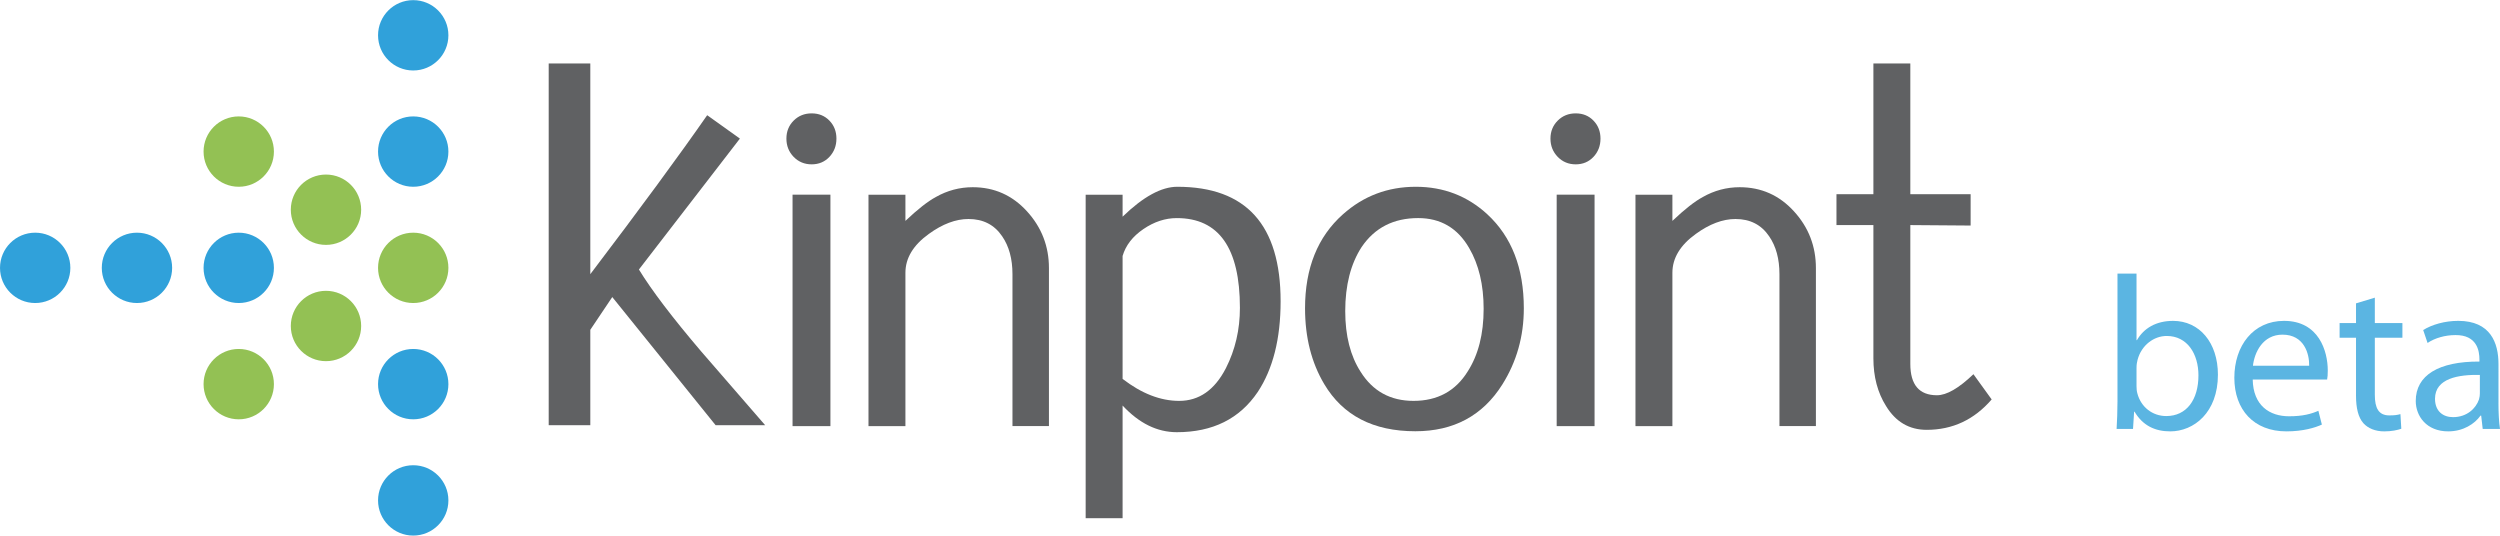 <?xml version="1.0" encoding="utf-8"?>
<!-- Generator: Adobe Illustrator 15.0.2, SVG Export Plug-In . SVG Version: 6.00 Build 0)  -->
<!DOCTYPE svg PUBLIC "-//W3C//DTD SVG 1.1//EN" "http://www.w3.org/Graphics/SVG/1.1/DTD/svg11.dtd">
<svg version="1.1"
	 id="svg2" inkscape:export-filename="/Users/Vindauga/Documents/Jared Davis LLC Work &amp; Docs/Chuck Knutson - PA /Business Documents/Kinpoint(20 MG)/Logos:Images/Kinpoint/kinpoint_Logo_Bitmap_No_Tagline_Large.png" xmlns:sodipodi="http://sodipodi.sourceforge.net/DTD/sodipodi-0.dtd" xmlns:svg="http://www.w3.org/2000/svg" xmlns:cc="http://creativecommons.org/ns#" xmlns:dc="http://purl.org/dc/elements/1.1/" xmlns:inkscape="http://www.inkscape.org/namespaces/inkscape" xmlns:rdf="http://www.w3.org/1999/02/22-rdf-syntax-ns#" sodipodi:docname="kinpoint_Logo_No_Tagline.svg" inkscape:export-ydpi="900" inkscape:version="0.48.2 r9819" inkscape:export-xdpi="900"
	 xmlns="http://www.w3.org/2000/svg" xmlns:xlink="http://www.w3.org/1999/xlink" x="0px" y="0px" width="1136.918px"
	 height="243.604px" viewBox="-1.062 -0.832 1136.918 243.604" enable-background="new -1.062 -0.832 1136.918 243.604"
	 xml:space="preserve">
<sodipodi:namedview  id="namedview4" objecttolerance="10" bordercolor="#666666" borderopacity="1" borderlayer="true" inkscape:zoom="0.89001173" showgrid="false" gridtolerance="10" inkscape:cy="230.84503" pagecolor="#ffffff" inkscape:cx="333.13781" guidetolerance="10" inkscape:pageopacity="0" inkscape:pageshadow="2" inkscape:window-width="1670" inkscape:window-height="1224" inkscape:window-x="1425" inkscape:window-y="29" inkscape:current-layer="g14" inkscape:window-maximized="0">
	</sodipodi:namedview>
<g>
	<g id="g14">
		<g id="g20" transform="matrix(1.768,0,0,1.768,141.942,243.11)">
			<path id="path22" inkscape:connector-curvature="0" fill="#30A1DA" d="M16.358-128.894c0,4.996,4.051,9.047,9.048,9.047
				c4.996,0,9.047-4.051,9.047-9.047s-4.051-9.047-9.047-9.047C20.408-137.941,16.358-133.89,16.358-128.894"/>
		</g>
		<g id="g24" transform="matrix(1.768,0,0,1.768,141.942,203.031)">
			<path id="path26" inkscape:connector-curvature="0" fill="#30A1DA" d="M16.358-76.316c0,4.996,4.051,9.048,9.048,9.048
				c4.996,0,9.047-4.051,9.047-9.048c0-4.996-4.051-9.047-9.047-9.047C20.408-85.364,16.358-81.312,16.358-76.316"/>
		</g>
		<g id="g28" transform="matrix(1.768,0,0,1.768,141.942,162.955)">
			<path id="path30" inkscape:connector-curvature="0" fill="#93C154" d="M16.358-23.742c0,4.996,4.051,9.046,9.048,9.046
				c4.996,0,9.047-4.051,9.047-9.046c0-4.996-4.051-9.047-9.047-9.047C20.408-32.789,16.358-28.738,16.358-23.742"/>
		</g>
		<g id="g32" transform="matrix(1.768,0,0,1.768,111.885,182.993)">
			<path id="path34" inkscape:connector-curvature="0" fill="#93C154" d="M10.919-50.028c0,4.995,4.05,9.046,9.047,9.046
				c4.996,0,9.048-4.052,9.048-9.046c0-4.996-4.052-9.047-9.048-9.047C14.969-59.075,10.919-55.024,10.919-50.028"/>
		</g>
		<g id="g36" transform="matrix(1.768,0,0,1.768,81.825,203.031)">
			<path id="path38" inkscape:connector-curvature="0" fill="#93C154" d="M5.48-76.316c0,4.996,4.055,9.048,9.05,9.048
				c4.993,0,9.044-4.051,9.044-9.048c0-4.996-4.051-9.047-9.044-9.047C9.533-85.364,5.48-81.312,5.48-76.316"/>
		</g>
		<g id="g40" transform="matrix(1.768,0,0,1.768,81.825,162.955)">
			<path id="path42" inkscape:connector-curvature="0" fill="#30A1DA" d="M5.48-23.742c0,4.996,4.055,9.046,9.05,9.046
				c4.993,0,9.044-4.051,9.044-9.046c0-4.996-4.051-9.047-9.044-9.047C9.533-32.788,5.48-28.738,5.48-23.742"/>
		</g>
		<g id="g44" transform="matrix(1.768,0,0,1.768,46.76,162.955)">
			<path id="path46" inkscape:connector-curvature="0" fill="#30A1DA" d="M-0.865-23.742c0,4.997,4.05,9.046,9.047,9.046
				c4.996,0,9.047-4.052,9.047-9.046c0-4.996-4.051-9.047-9.047-9.047C3.186-32.788-0.865-28.738-0.865-23.742"/>
		</g>
		<g id="g48" transform="matrix(1.768,0,0,1.768,11.691,162.955)">
			<path id="path50" inkscape:connector-curvature="0" fill="#30A1DA" d="M-7.211-23.742c0,4.997,4.05,9.046,9.047,9.046
				c4.996,0,9.047-4.052,9.047-9.046c0-4.996-4.051-9.048-9.047-9.048C-3.16-32.788-7.211-28.738-7.211-23.742"/>
		</g>
		<g id="g52" transform="matrix(1.768,0,0,1.768,111.885,142.917)">
			<path id="path54" inkscape:connector-curvature="0" fill="#93C154" d="M10.919,2.547c0,4.998,4.05,9.047,9.047,9.047
				c4.996,0,9.048-4.05,9.048-9.047c0-4.996-4.052-9.048-9.048-9.048C14.969-6.501,10.919-2.449,10.919,2.547"/>
		</g>
		<g id="g56" transform="matrix(1.768,0,0,1.768,81.825,122.878)">
			<path id="path58" inkscape:connector-curvature="0" fill="#93C154" d="M5.48,28.836c0,4.997,4.055,9.049,9.05,9.049
				c4.993,0,9.044-4.052,9.044-9.049c0-4.996-4.051-9.047-9.044-9.047C9.533,19.788,5.48,23.838,5.48,28.836"/>
		</g>
		<g id="g60" transform="matrix(1.768,0,0,1.768,141.942,122.878)">
			<path id="path62" inkscape:connector-curvature="0" fill="#30A1DA" d="M16.358,28.836c0,4.997,4.051,9.048,9.048,9.048
				c4.996,0,9.047-4.051,9.047-9.048c0-4.996-4.051-9.047-9.047-9.047C20.408,19.789,16.358,23.838,16.358,28.836"/>
		</g>
		<g id="g64" transform="matrix(1.768,0,0,1.768,141.942,82.8)">
			<path id="path66" inkscape:connector-curvature="0" fill="#30A1DA" d="M16.358,81.412c0,4.994,4.051,9.046,9.048,9.046
				c4.996,0,9.047-4.051,9.047-9.046c0-4.996-4.051-9.047-9.047-9.047C20.408,72.365,16.358,76.419,16.358,81.412"/>
		</g>
		<g>
			<g id="g68" transform="matrix(1.768,0,0,1.768,216.131,149.409)">
				<path id="path70" inkscape:connector-curvature="0" fill="#606163" d="M34.642-8.568l-5.649,8.421v24.531H18.29v-93.044h10.703
					v54.204c12.905-17,22.924-30.622,30.06-40.887l8.417,6.014L41.498-15.656c3.281,5.37,8.618,12.385,15.99,21.042l16.476,19H61.22
					L34.642-8.568z"/>
			</g>
			<path id="path72" inkscape:connector-curvature="0" fill="#606163" d="M359.362,87.695h17.225v105.263h-17.225V87.695z"/>
			<g id="g74" transform="matrix(1.768,0,0,1.768,323.955,155.578)">
				<path id="path76" inkscape:connector-curvature="0" fill="#606163" d="M76.595-17.944c0-3.926-0.881-7.174-2.647-9.74
					c-2.005-2.966-4.89-4.449-8.658-4.449c-3.29,0-6.694,1.284-10.221,3.847c-4.01,2.889-6.01,6.217-6.01,9.982v39.441h-9.5v-59.522
					h9.5v6.734c3.128-2.966,5.733-5.011,7.814-6.136c2.965-1.682,6.137-2.526,9.498-2.526c5.536,0,10.186,2.068,13.949,6.195
					c3.766,4.127,5.655,8.997,5.655,14.609v40.642h-9.381L76.595-17.944L76.595-17.944L76.595-17.944z"/>
			</g>
			<g id="g78" transform="matrix(1.768,0,0,1.768,359.231,167.735)">
				<path id="path80" inkscape:connector-curvature="0" fill="#606163" d="M90.321-36.421c-2.768,1.883-4.549,4.188-5.352,6.916
					V2.116c4.889,3.769,9.74,5.655,14.549,5.655c5.134,0,9.139-2.806,12.027-8.419c2.402-4.73,3.602-9.899,3.602-15.512
					c0-15.393-5.409-23.085-16.232-23.085C95.957-39.246,93.089-38.306,90.321-36.421 M84.969,8.971v28.982h-9.5v-83.211h9.5v5.651
					c5.292-5.131,9.983-7.694,14.07-7.694c17.716,0,26.576,9.818,26.576,29.462c0,9.619-1.964,17.397-5.888,23.328
					c-4.655,6.895-11.587,10.338-20.808,10.338C93.868,15.826,89.221,13.542,84.969,8.971"/>
			</g>
			<g id="g82" transform="matrix(1.768,0,0,1.768,418.021,162.885)">
				<path id="path84" inkscape:connector-curvature="0" fill="#606163" d="M113.196-29.052c-2.804,4.33-4.211,9.819-4.211,16.474
					c0,6.334,1.326,11.544,3.972,15.633c3.127,4.973,7.655,7.458,13.585,7.458c6.177,0,10.824-2.528,13.95-7.579
					c2.728-4.246,4.093-9.616,4.093-16.112c0-6.172-1.248-11.385-3.732-15.634c-2.964-5.129-7.333-7.693-13.107-7.693
					C121.411-36.504,116.565-34.02,113.196-29.052 M103.575,6.184c-3.287-5.531-4.928-12.026-4.928-19.483
					c0-10.338,3.249-18.394,9.738-24.169c5.294-4.728,11.542-7.091,18.761-7.091c7.132,0,13.267,2.363,18.398,7.091
					c6.253,5.777,9.378,13.831,9.378,24.169c0,7.217-1.848,13.748-5.532,19.603c-5.048,8.015-12.507,12.022-22.369,12.022
					C116.204,18.327,108.385,14.283,103.575,6.184"/>
			</g>
			<path id="path86" inkscape:connector-curvature="0" fill="#606163" d="M706.865,87.695h17.226v105.263h-17.226V87.695z"/>
			<g id="g88" transform="matrix(1.768,0,0,1.768,530.598,155.578)">
				<path id="path90" inkscape:connector-curvature="0" fill="#606163" d="M157-17.944c0-3.926-0.88-7.174-2.648-9.74
					c-2.005-2.966-4.887-4.449-8.658-4.449c-3.284,0-6.692,1.284-10.222,3.847c-4.005,2.889-6.009,6.217-6.009,9.982v39.441h-9.499
					v-59.522h9.499v6.734c3.125-2.966,5.731-5.011,7.816-6.136c2.964-1.682,6.129-2.526,9.494-2.526
					c5.535,0,10.187,2.068,13.95,6.195c3.773,4.127,5.653,8.997,5.653,14.609v40.642h-9.378v-39.078L157-17.944L157-17.944z"/>
			</g>
			<g id="g92" transform="matrix(1.768,0,0,1.768,559.308,120.054)">
				<path id="path94" inkscape:connector-curvature="0" fill="#606163" d="M168.171,36.053c-2.164-3.447-3.245-7.535-3.245-12.269
					v-34.265h-9.498v-7.94h9.498v-33.635h9.499v33.635h15.512v8.061l-15.512-0.12v35.714c0,5.37,2.286,8.057,6.855,8.057
					c2.486,0,5.612-1.804,9.379-5.414l4.689,6.492c-4.491,5.212-10.06,7.818-16.714,7.818
					C174.149,42.187,170.662,40.141,168.171,36.053"/>
			</g>
			<g id="g96" transform="matrix(1.768,0,0,1.768,470.857,187.194)">
				<path id="path98" inkscape:connector-curvature="0" fill="#606163" d="M133.755-66c-1.241-1.286-1.865-2.848-1.865-4.692
					c0-1.844,0.626-3.391,1.865-4.63c1.245-1.243,2.785-1.865,4.628-1.865c1.847,0,3.37,0.621,4.571,1.865
					c1.204,1.241,1.804,2.784,1.804,4.63c0,1.844-0.6,3.404-1.804,4.692c-1.2,1.278-2.724,1.923-4.571,1.923
					C136.539-64.079,135-64.723,133.755-66"/>
			</g>
			<g id="g100" transform="matrix(1.768,0,0,1.768,264.998,187.194)">
				<path id="path102" inkscape:connector-curvature="0" fill="#606163" d="M53.656-66c-1.24-1.286-1.861-2.848-1.861-4.692
					c0-1.844,0.621-3.391,1.861-4.63c1.246-1.243,2.785-1.865,4.632-1.865c1.844,0,3.367,0.621,4.571,1.865
					c1.204,1.241,1.804,2.784,1.804,4.63c0,1.844-0.601,3.404-1.804,4.692c-1.204,1.278-2.726,1.923-4.571,1.923
					C56.441-64.079,54.9-64.723,53.656-66"/>
			</g>
		</g>
	</g>
</g>
<g opacity="0.79">
	<path fill="#30A1DA" d="M961.901,123.591h8.657v30.253h0.197c3.084-5.372,8.66-8.755,16.42-8.755
		c12.041,0,20.401,9.951,20.401,24.48c0,17.217-10.946,25.775-21.693,25.775c-6.966,0-12.54-2.688-16.221-8.958h-0.199l-0.498,7.862
		h-7.464c0.199-3.282,0.399-8.16,0.399-12.438V123.591L961.901,123.591z M970.558,174.941c0,1.095,0.1,2.189,0.397,3.185
		c1.593,6.071,6.767,10.251,13.136,10.251c9.255,0,14.628-7.465,14.628-18.509c0-9.653-4.976-17.914-14.429-17.914
		c-5.87,0-11.444,4.181-13.235,10.747c-0.3,1.095-0.497,2.289-0.497,3.686V174.941z"/>
	<path fill="#30A1DA" d="M1023.398,171.758c0.199,11.844,7.664,16.719,16.521,16.719c6.271,0,10.151-1.095,13.337-2.488l1.592,6.27
		c-3.084,1.393-8.46,3.083-16.121,3.083c-14.827,0-23.685-9.849-23.685-24.381c0-14.529,8.556-25.874,22.589-25.874
		c15.821,0,19.902,13.733,19.902,22.59c0,1.791-0.099,3.086-0.298,4.079h-33.837V171.758z M1049.075,165.488
		c0.102-5.474-2.288-14.134-12.14-14.134c-8.956,0-12.738,8.06-13.434,14.134H1049.075z"/>
	<path fill="#30A1DA" d="M1078.932,134.538v11.543h12.539v6.67h-12.539v25.973c0,5.974,1.692,9.354,6.568,9.354
		c2.39,0,3.783-0.196,5.076-0.596l0.397,6.668c-1.69,0.596-4.378,1.194-7.762,1.194c-4.081,0-7.364-1.394-9.453-3.682
		c-2.388-2.688-3.384-6.966-3.384-12.639v-26.272h-7.465v-6.668h7.465v-8.955L1078.932,134.538z"/>
	<path fill="#30A1DA" d="M1135.16,182.703c0,4.181,0.197,8.26,0.696,11.543h-7.862l-0.696-6.068H1127
		c-2.688,3.781-7.863,7.163-14.73,7.163c-9.754,0-14.729-6.866-14.729-13.831c0-11.646,10.35-18.012,28.959-17.915v-0.994
		c0-3.882-1.095-11.146-10.947-11.047c-4.578,0-9.255,1.295-12.639,3.582l-1.99-5.872c3.98-2.486,9.853-4.179,15.924-4.179
		c14.729,0,18.313,10.051,18.313,19.603V182.703L1135.16,182.703z M1126.7,169.668c-9.553-0.199-20.4,1.49-20.4,10.848
		c0,5.771,3.78,8.357,8.161,8.357c6.368,0,10.448-3.979,11.842-8.059c0.299-0.995,0.397-1.991,0.397-2.787V169.668z"/>
</g>
</svg>

